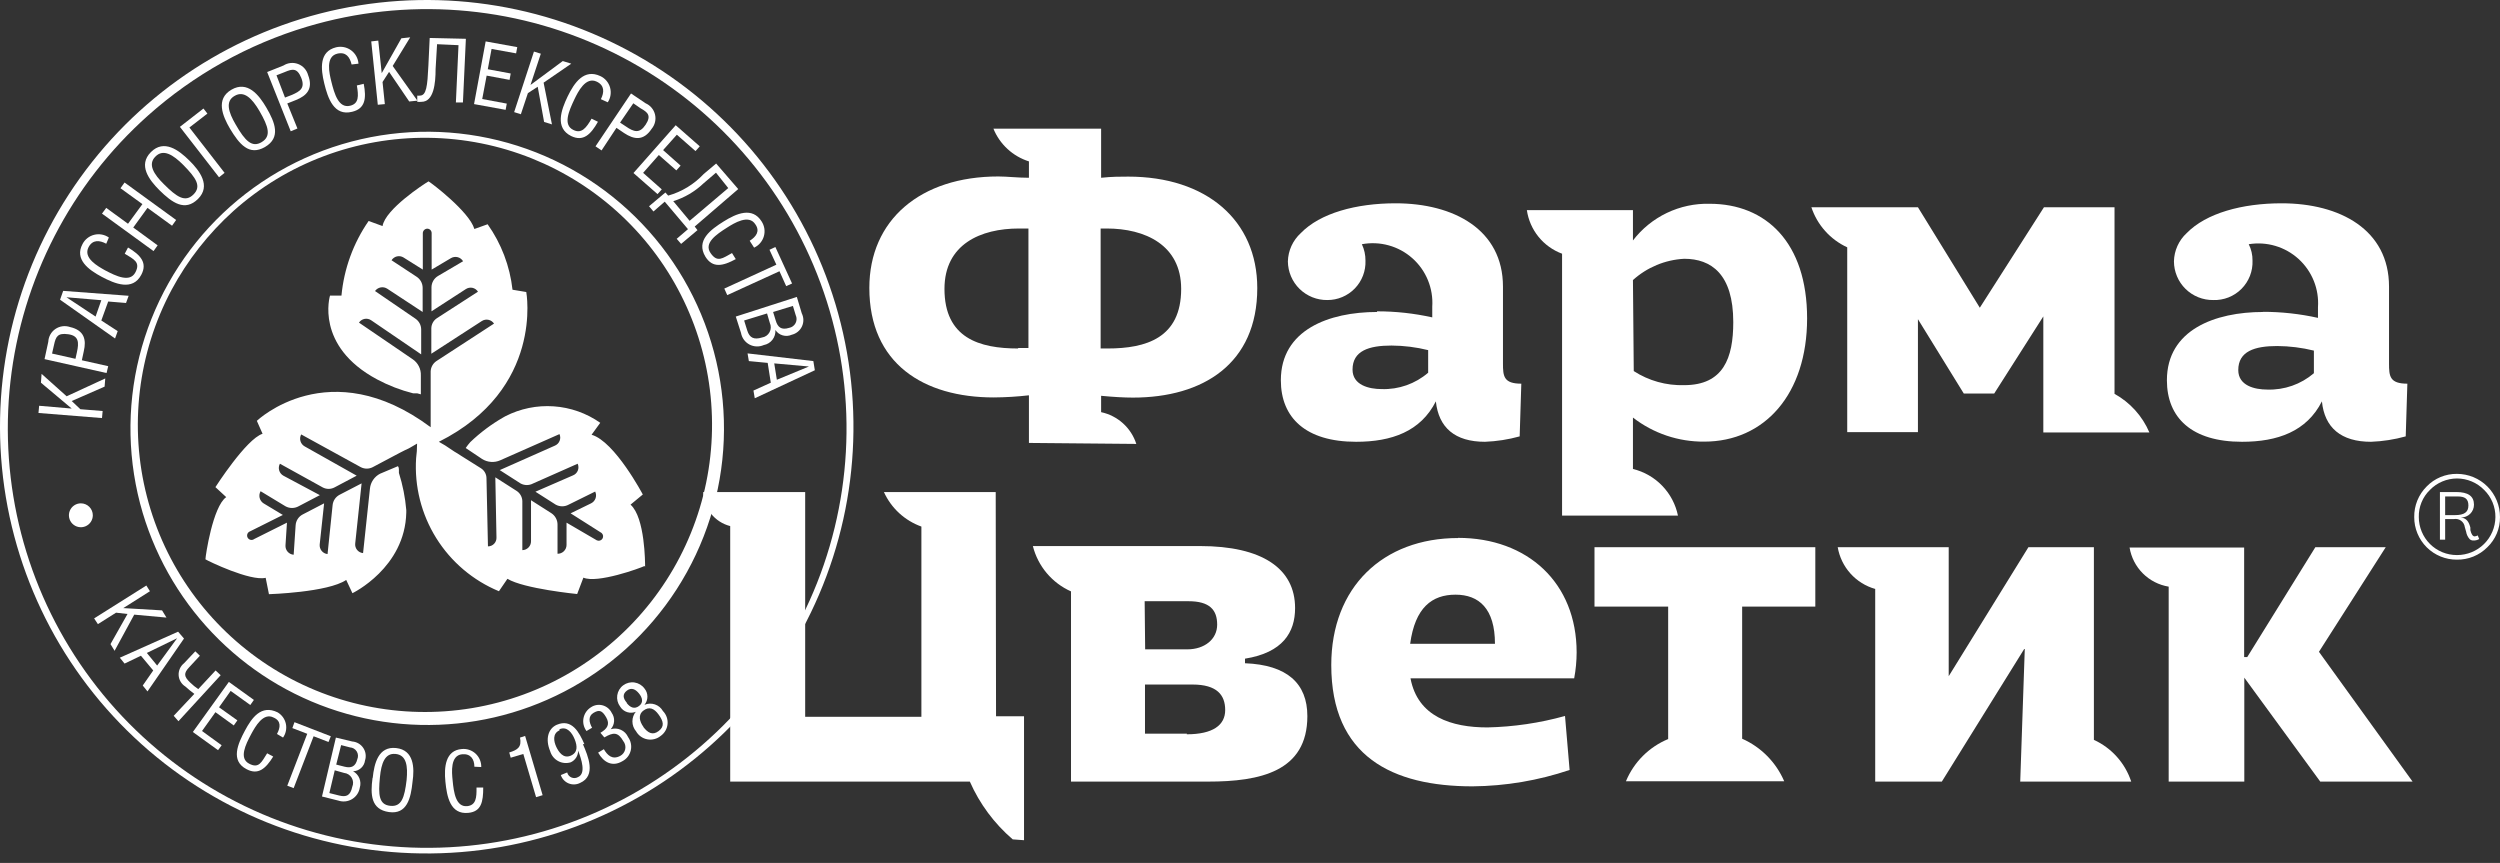 <svg width="197" height="68" viewBox="0 0 197 68" fill="none" xmlns="http://www.w3.org/2000/svg">
<rect x="0" y="0" width="197" height="68" fill="#333333" stroke="none"/>
<path d="M196.006 43.12C195.693 43.436 195.319 43.687 194.907 43.855C194.495 44.023 194.053 44.107 193.607 44.1C193.165 44.103 192.727 44.019 192.318 43.852C191.909 43.685 191.537 43.438 191.224 43.126C190.911 42.814 190.662 42.443 190.494 42.035C190.325 41.626 190.239 41.188 190.241 40.746C190.234 40.299 190.317 39.855 190.485 39.44C190.654 39.026 190.904 38.65 191.221 38.334C191.53 38.015 191.901 37.762 192.312 37.591C192.722 37.421 193.163 37.335 193.607 37.341C194.054 37.341 194.496 37.429 194.908 37.6C195.321 37.772 195.695 38.023 196.01 38.339C196.326 38.656 196.575 39.031 196.745 39.444C196.915 39.857 197.001 40.3 196.999 40.746C197.005 41.189 196.92 41.628 196.749 42.036C196.578 42.444 196.325 42.813 196.006 43.12ZM195.748 38.605C195.471 38.32 195.139 38.093 194.772 37.939C194.405 37.784 194.012 37.704 193.614 37.704C193.216 37.704 192.822 37.784 192.455 37.939C192.088 38.093 191.757 38.32 191.479 38.605C191.192 38.882 190.967 39.215 190.816 39.584C190.665 39.952 190.592 40.348 190.602 40.746C190.602 41.14 190.68 41.531 190.831 41.894C190.982 42.258 191.204 42.589 191.483 42.867C191.762 43.145 192.093 43.365 192.458 43.515C192.823 43.664 193.213 43.74 193.607 43.739C194.405 43.742 195.173 43.429 195.741 42.868C196.309 42.308 196.631 41.544 196.638 40.746C196.643 40.348 196.566 39.952 196.413 39.584C196.26 39.216 196.034 38.883 195.748 38.605ZM195.361 42.475C195.225 42.557 195.069 42.597 194.91 42.591C194.856 42.594 194.802 42.587 194.751 42.569C194.7 42.552 194.653 42.524 194.613 42.488C194.463 42.322 194.364 42.115 194.329 41.894L194.226 41.533C194.214 41.435 194.182 41.34 194.132 41.255C194.082 41.169 194.015 41.095 193.935 41.036C193.856 40.977 193.765 40.934 193.669 40.911C193.573 40.888 193.473 40.885 193.375 40.901H192.678V42.526H192.266V38.773H193.556C194.484 38.773 194.949 39.095 194.949 39.766C194.95 39.901 194.925 40.035 194.873 40.159C194.822 40.284 194.745 40.397 194.649 40.491C194.552 40.585 194.438 40.658 194.312 40.707C194.186 40.755 194.051 40.777 193.917 40.772C194.368 40.837 194.549 41.12 194.665 41.572V41.778C194.742 42.101 194.858 42.268 195 42.268C195.086 42.26 195.17 42.234 195.245 42.191L195.361 42.475ZM193.672 39.121H192.678V40.592H193.439C194.188 40.592 194.51 40.359 194.51 39.831C194.51 39.302 194.226 39.121 193.672 39.121Z" fill="white"/>
<path d="M156.538 30.66L156.344 30.479L156.009 30.956L156.538 30.66Z" fill="white"/>
<path d="M9.713 47.918L12.77 48.098L13.118 48.666L10.577 48.434L9.029 51.284L8.707 50.755L10.048 48.382L9.145 48.279L7.714 49.182L7.417 48.73L11.532 46.138L11.815 46.589L9.713 47.918Z" fill="white"/>
<path d="M14.034 49.776L14.499 50.317L11.622 54.484L11.248 54.019L12.074 52.833L11.106 51.672L9.816 52.291L9.442 51.827L14.034 49.776ZM13.957 50.292L11.571 51.452L12.383 52.446L13.957 50.292Z" fill="white"/>
<path d="M15.751 51.672L14.913 52.574C14.461 53.052 14.487 53.31 14.99 53.787C15.185 53.977 15.396 54.15 15.622 54.303L16.989 52.832L17.389 53.206L14.062 56.831L13.688 56.405L15.313 54.677C15.066 54.497 14.829 54.303 14.603 54.096C14.451 54.001 14.323 53.871 14.232 53.716C14.14 53.561 14.087 53.387 14.077 53.207C14.067 53.028 14.1 52.849 14.174 52.684C14.247 52.52 14.359 52.377 14.5 52.265L15.39 51.323L15.751 51.672Z" fill="white"/>
<path d="M20.007 55.154L19.724 55.554L18.176 54.444L17.26 55.734L18.705 56.766L18.421 57.166L16.976 56.121L15.919 57.604L17.466 58.727L17.183 59.114L15.196 57.682L18.034 53.735L20.007 55.154Z" fill="white"/>
<path d="M21.825 57.837C22.109 57.321 22.161 56.805 21.567 56.547C20.742 56.108 20.11 57.269 19.8 57.837C19.336 58.701 18.833 59.746 19.62 60.171C20.407 60.597 20.613 60.042 21.051 59.359L21.529 59.617C20.935 60.571 20.342 61.1 19.426 60.61C18.136 59.939 18.756 58.598 19.297 57.579C19.839 56.56 20.587 55.502 21.877 56.134C22.041 56.231 22.184 56.361 22.296 56.516C22.407 56.671 22.486 56.847 22.526 57.034C22.566 57.221 22.566 57.413 22.528 57.6C22.49 57.788 22.413 57.965 22.303 58.12L21.825 57.837Z" fill="white"/>
<path d="M23.14 62.106L22.637 61.913L24.21 57.824L23.037 57.373L23.204 56.908L26.068 58.017L25.887 58.469L24.713 58.017L23.14 62.106Z" fill="white"/>
<path d="M26.468 58.121L27.758 58.43C27.931 58.443 28.099 58.495 28.249 58.583C28.399 58.67 28.527 58.79 28.624 58.934C28.721 59.078 28.784 59.242 28.808 59.414C28.832 59.586 28.817 59.761 28.764 59.926C28.734 60.157 28.622 60.369 28.45 60.525C28.277 60.681 28.055 60.77 27.823 60.778C28.047 60.898 28.222 61.092 28.319 61.328C28.415 61.563 28.427 61.825 28.352 62.068C28.322 62.253 28.253 62.43 28.148 62.586C28.043 62.742 27.905 62.873 27.744 62.97C27.583 63.067 27.403 63.128 27.216 63.148C27.029 63.168 26.84 63.147 26.662 63.087L25.372 62.764L26.468 58.121ZM25.953 62.493L26.726 62.687C27.294 62.829 27.616 62.687 27.758 62.003C27.808 61.889 27.829 61.766 27.822 61.642C27.814 61.518 27.778 61.398 27.715 61.291C27.652 61.184 27.565 61.093 27.46 61.027C27.356 60.96 27.237 60.919 27.113 60.907L26.378 60.7L25.953 62.493ZM26.494 60.249L27.152 60.416C27.668 60.545 28.016 60.416 28.158 59.823C28.2 59.724 28.217 59.617 28.208 59.51C28.199 59.403 28.165 59.3 28.108 59.209C28.051 59.118 27.974 59.042 27.881 58.987C27.789 58.932 27.685 58.901 27.578 58.895L26.881 58.714L26.494 60.249Z" fill="white"/>
<path d="M29.371 61.294C29.487 60.172 29.81 58.791 31.216 58.946C32.622 59.101 32.673 60.507 32.506 61.616C32.377 62.906 32.067 64.196 30.648 63.99C29.229 63.783 29.178 62.622 29.358 61.294H29.371ZM31.151 59.411C30.326 59.333 30.042 60.159 29.939 61.242C29.797 62.648 29.861 63.409 30.751 63.499C31.641 63.59 31.874 62.867 32.041 61.462C32.145 60.378 32.041 59.501 31.177 59.411" fill="white"/>
<path d="M37.381 60.417C37.381 59.823 37.084 59.372 36.414 59.436C35.472 59.527 35.601 60.855 35.666 61.487C35.756 62.468 35.924 63.603 36.814 63.525C37.51 63.448 37.562 62.867 37.549 62.055H38.078C38.078 63.177 37.936 63.951 36.904 64.054C35.472 64.196 35.214 62.764 35.098 61.603C34.982 60.443 35.098 59.127 36.388 59.024C36.585 59.003 36.783 59.025 36.971 59.088C37.158 59.151 37.331 59.252 37.476 59.386C37.621 59.521 37.736 59.684 37.813 59.866C37.89 60.048 37.928 60.245 37.923 60.443L37.381 60.417Z" fill="white"/>
<path d="M41.237 59.411L40.244 59.707L40.128 59.295C40.799 59.088 41.121 58.869 40.979 58.121L41.379 57.992L42.759 62.661L42.243 62.816L41.237 59.411Z" fill="white"/>
<path d="M45.933 58.637C46.333 59.565 47.004 61.126 45.714 61.694C45.575 61.765 45.422 61.805 45.266 61.812C45.111 61.819 44.955 61.792 44.81 61.733C44.666 61.675 44.536 61.585 44.429 61.471C44.322 61.358 44.241 61.222 44.192 61.075L44.695 60.868C44.716 60.957 44.758 61.039 44.817 61.109C44.876 61.178 44.951 61.233 45.035 61.268C45.119 61.303 45.211 61.318 45.302 61.311C45.393 61.304 45.481 61.276 45.559 61.229C46.191 60.946 45.817 59.836 45.559 59.153C45.56 59.345 45.505 59.533 45.403 59.695C45.3 59.858 45.153 59.987 44.978 60.068C44.814 60.12 44.641 60.138 44.47 60.121C44.299 60.105 44.132 60.054 43.981 59.972C43.83 59.891 43.696 59.779 43.588 59.645C43.48 59.511 43.4 59.357 43.353 59.191C42.953 58.237 43.198 57.411 43.869 57.115C45.069 56.599 45.649 57.721 46.049 58.637H45.933ZM44.088 57.553C43.521 57.798 43.637 58.43 43.83 58.843C44.024 59.256 44.385 59.797 44.965 59.552C45.546 59.307 45.494 58.779 45.288 58.263C45.082 57.747 44.682 57.205 44.088 57.463" fill="white"/>
<path d="M47.313 57.746C47.854 57.424 48.087 57.076 47.764 56.521C47.442 55.967 47.209 55.915 46.771 56.173C46.332 56.431 46.41 56.908 46.655 57.347L46.216 57.605C46.109 57.462 46.032 57.298 45.991 57.124C45.95 56.95 45.946 56.769 45.979 56.593C46.012 56.417 46.081 56.25 46.181 56.102C46.282 55.954 46.413 55.829 46.565 55.734C46.698 55.644 46.849 55.584 47.007 55.557C47.166 55.53 47.328 55.538 47.484 55.58C47.639 55.621 47.784 55.696 47.908 55.798C48.032 55.9 48.132 56.028 48.203 56.173C48.339 56.365 48.405 56.597 48.391 56.831C48.377 57.066 48.283 57.289 48.125 57.463C48.389 57.379 48.675 57.396 48.928 57.51C49.18 57.624 49.381 57.828 49.493 58.082C49.601 58.231 49.676 58.402 49.712 58.583C49.749 58.764 49.747 58.95 49.705 59.13C49.663 59.309 49.584 59.478 49.472 59.624C49.359 59.771 49.217 59.891 49.054 59.978C48.254 60.455 47.571 60.081 47.132 59.307L47.584 59.036C47.854 59.501 48.241 59.901 48.873 59.565C48.973 59.512 49.06 59.438 49.128 59.347C49.196 59.257 49.243 59.153 49.267 59.042C49.29 58.931 49.289 58.817 49.263 58.707C49.238 58.596 49.188 58.493 49.118 58.404C48.693 57.669 48.332 57.695 47.622 58.108L47.313 57.746Z" fill="white"/>
<path d="M50.15 56.07C49.924 56.175 49.667 56.192 49.428 56.118C49.19 56.045 48.988 55.885 48.861 55.67C48.672 55.415 48.593 55.096 48.64 54.783C48.687 54.469 48.857 54.188 49.112 54C49.367 53.812 49.686 53.732 49.999 53.779C50.312 53.827 50.594 53.996 50.782 54.251C50.934 54.432 51.016 54.66 51.016 54.896C51.016 55.132 50.934 55.36 50.782 55.541C51.043 55.428 51.336 55.415 51.605 55.506C51.874 55.596 52.101 55.784 52.24 56.031C52.371 56.165 52.472 56.325 52.535 56.502C52.598 56.679 52.621 56.867 52.604 57.053C52.587 57.24 52.529 57.42 52.435 57.583C52.341 57.745 52.213 57.884 52.059 57.992C51.914 58.11 51.745 58.195 51.563 58.241C51.382 58.288 51.192 58.294 51.008 58.259C50.824 58.225 50.65 58.151 50.497 58.042C50.344 57.934 50.217 57.793 50.124 57.63C49.937 57.411 49.834 57.132 49.834 56.844C49.834 56.555 49.937 56.276 50.124 56.057L50.15 56.07ZM49.376 55.386C49.66 55.76 49.995 55.902 50.357 55.631C50.718 55.36 50.628 54.986 50.357 54.651C50.086 54.316 49.763 54.148 49.402 54.419C49.041 54.69 49.08 55.025 49.402 55.386H49.376ZM50.692 57.282C51.04 57.734 51.414 57.979 51.904 57.605C52.395 57.231 52.266 56.818 51.904 56.315C51.543 55.812 51.156 55.657 50.705 55.992C50.254 56.328 50.395 56.857 50.705 57.282" fill="white"/>
<path d="M5.651 32.195L3.226 30.157L3.277 29.46L5.251 31.227L8.295 29.821L8.243 30.466L5.651 31.601L6.334 32.246L8.088 32.388L8.037 32.943L3.032 32.543L3.084 31.975L5.651 32.195Z" fill="white"/>
<path d="M8.526 28.854L8.397 29.396L3.509 28.299L3.805 26.932C3.814 26.731 3.87 26.535 3.968 26.359C4.066 26.183 4.204 26.033 4.371 25.92C4.538 25.808 4.729 25.735 4.928 25.709C5.128 25.684 5.331 25.705 5.521 25.771C6.656 26.029 6.811 26.79 6.604 27.668L6.45 28.39L8.526 28.854ZM5.947 28.274L6.063 27.745C6.23 26.997 6.217 26.455 5.379 26.339C4.541 26.223 4.399 26.52 4.257 27.177L4.102 27.861L5.947 28.274Z" fill="white"/>
<path d="M4.733 23.617L4.978 22.921L10.138 23.308L9.931 23.875L8.526 23.759L7.984 25.255L9.274 26.094L9.067 26.674L4.733 23.617ZM5.236 23.424L7.532 24.946L7.984 23.656L5.236 23.424Z" fill="white"/>
<path d="M8.372 19.206C7.843 18.922 7.301 18.87 6.979 19.477C6.527 20.341 7.727 20.986 8.269 21.295C9.172 21.773 10.242 22.276 10.668 21.463C11.094 20.651 10.539 20.431 9.829 19.993L10.088 19.503C11.081 20.096 11.635 20.715 11.132 21.657C10.449 22.946 9.056 22.366 8.011 21.811C6.966 21.257 5.857 20.431 6.502 19.232C6.594 19.051 6.724 18.892 6.883 18.767C7.042 18.64 7.226 18.55 7.423 18.501C7.619 18.452 7.824 18.446 8.024 18.483C8.223 18.52 8.412 18.599 8.578 18.716L8.372 19.206Z" fill="white"/>
<path d="M10.087 17.632L11.222 16.084L9.494 14.833L9.816 14.382L13.879 17.335L13.557 17.787L11.622 16.381L10.5 17.929L12.422 19.335L12.099 19.786L8.036 16.832L8.371 16.381L10.087 17.632Z" fill="white"/>
<path d="M12.563 14.988C11.751 14.176 10.861 13.015 11.893 11.983C12.924 10.951 14.085 11.828 14.911 12.641C15.736 13.453 16.639 14.64 15.607 15.672C14.575 16.704 13.556 15.969 12.563 14.988ZM12.241 12.344C11.634 12.95 12.112 13.724 12.912 14.511C13.943 15.543 14.601 15.969 15.246 15.324C15.891 14.679 15.465 14.034 14.434 12.989C13.647 12.202 12.86 11.699 12.241 12.344Z" fill="white"/>
<path d="M16.033 8.552L16.343 8.951L14.924 10.048L17.697 13.621L17.259 13.969L14.176 9.996L16.033 8.552Z" fill="white"/>
<path d="M18.122 10.138C17.542 9.145 16.974 7.803 18.238 7.068C19.502 6.333 20.405 7.481 20.986 8.474C21.682 9.661 22.146 10.848 20.882 11.583C19.618 12.318 18.845 11.338 18.122 10.138ZM18.483 7.558C17.735 7.984 18.006 8.848 18.574 9.816C19.309 11.105 19.863 11.66 20.624 11.196C21.386 10.731 21.166 9.996 20.444 8.745C19.876 7.778 19.244 7.107 18.483 7.558Z" fill="white"/>
<path d="M23.438 10.126L22.909 10.345L21.052 5.676L22.342 5.16C22.512 5.052 22.705 4.985 22.906 4.965C23.107 4.945 23.309 4.973 23.498 5.046C23.686 5.119 23.854 5.234 23.989 5.384C24.125 5.534 24.223 5.713 24.276 5.908C24.702 7.004 24.16 7.546 23.322 7.881L22.638 8.152L23.438 10.126ZM22.458 7.688L22.961 7.494C23.67 7.198 24.057 6.927 23.735 6.127C23.412 5.327 23.025 5.43 22.445 5.676L21.787 5.934L22.458 7.688Z" fill="white"/>
<path d="M27.707 5.082C27.565 4.488 27.256 4.063 26.572 4.231C25.631 4.463 25.953 5.791 26.108 6.423C26.353 7.416 26.688 8.552 27.591 8.332C28.288 8.165 28.262 7.558 28.12 6.733L28.662 6.604C28.881 7.739 28.791 8.564 27.746 8.809C26.314 9.171 25.837 7.739 25.553 6.578C25.269 5.417 25.14 4.063 26.482 3.727C26.684 3.678 26.895 3.674 27.099 3.714C27.303 3.755 27.497 3.839 27.665 3.962C27.833 4.085 27.973 4.243 28.073 4.425C28.174 4.607 28.234 4.81 28.249 5.017L27.707 5.082Z" fill="white"/>
<path d="M30.079 5.766L31.627 3.018L32.324 2.941L30.944 5.198L32.891 7.933L32.246 7.997L30.66 5.663L30.144 6.462L30.325 8.204L29.77 8.255L29.254 3.263L29.808 3.199L30.079 5.766Z" fill="white"/>
<path d="M36.711 3.057L36.479 8.074H35.924L36.13 3.56L34.441 3.483L34.325 5.443C34.325 6.565 34.183 8.023 33.215 8.023C33.104 8.035 32.991 8.035 32.88 8.023V7.533C32.948 7.545 33.018 7.545 33.086 7.533C33.602 7.533 33.68 6.785 33.757 5.172L33.86 2.992L36.711 3.057Z" fill="white"/>
<path d="M40.76 3.714L40.669 4.205L38.735 3.856L38.438 5.456L40.244 5.791L40.154 6.294L38.348 5.959L37.999 7.803L39.934 8.164L39.844 8.655L37.355 8.203L38.27 3.263L40.76 3.714Z" fill="white"/>
<path d="M41.804 6.694L44.346 4.811L45.016 5.017L42.836 6.514L43.494 9.803L42.875 9.609L42.372 6.836L41.598 7.339L41.044 9.003L40.515 8.835L42.075 4.063L42.617 4.231L41.804 6.694Z" fill="white"/>
<path d="M47.35 7.816C47.621 7.274 47.647 6.733 47.028 6.436C46.151 6.01 45.545 7.236 45.261 7.829C44.822 8.758 44.345 9.841 45.183 10.241C45.828 10.564 46.202 10.073 46.615 9.351L47.118 9.596C46.551 10.602 45.957 11.183 45.003 10.718C43.713 10.073 44.216 8.668 44.732 7.597C45.248 6.526 46.022 5.391 47.312 5.998C47.496 6.084 47.659 6.209 47.79 6.364C47.921 6.52 48.018 6.701 48.073 6.897C48.128 7.093 48.14 7.298 48.109 7.499C48.078 7.7 48.004 7.891 47.892 8.061L47.35 7.816Z" fill="white"/>
<path d="M47.403 11.854L46.926 11.531L49.725 7.365L50.873 8.139C51.057 8.219 51.22 8.34 51.349 8.494C51.478 8.648 51.57 8.83 51.616 9.026C51.663 9.221 51.663 9.424 51.616 9.62C51.57 9.815 51.479 9.997 51.35 10.151C50.705 11.132 49.944 10.99 49.183 10.487L48.577 10.074L47.403 11.854ZM48.861 9.661L49.312 9.958C49.944 10.396 50.395 10.551 50.873 9.829C51.35 9.107 51.04 8.849 50.486 8.539L49.905 8.139L48.861 9.661Z" fill="white"/>
<path d="M55.141 11.531L54.806 11.905L53.335 10.615L52.252 11.828L53.632 13.053L53.296 13.427L51.916 12.215L50.678 13.621L52.148 14.923L51.813 15.297L49.917 13.634L53.245 9.867L55.141 11.531Z" fill="white"/>
<path d="M58.173 14.898L54.742 17.852L54.962 18.135L53.672 19.219L53.323 18.819L54.213 18.058L52.382 15.891L51.492 16.665L51.144 16.252L52.433 15.169L52.653 15.414C53.724 15.112 54.691 14.523 55.452 13.711L56.432 12.886L58.173 14.898ZM56.419 13.608L55.426 14.459C54.752 15.1 53.94 15.576 53.053 15.852L54.342 17.4L57.386 14.82L56.419 13.608Z" fill="white"/>
<path d="M59.075 18.974C59.591 18.651 59.901 18.213 59.526 17.684C59.011 16.858 57.85 17.581 57.282 17.942C56.431 18.483 55.45 19.154 55.992 19.941C56.534 20.728 56.947 20.341 57.682 19.941L57.979 20.418C56.96 20.973 56.16 21.14 55.592 20.238C54.806 18.948 56.018 18.084 57.024 17.451C58.03 16.82 59.281 16.278 60.017 17.451C60.128 17.622 60.201 17.815 60.232 18.016C60.262 18.218 60.248 18.423 60.192 18.619C60.136 18.815 60.038 18.996 59.905 19.151C59.773 19.306 59.608 19.43 59.423 19.515L59.075 18.974Z" fill="white"/>
<path d="M57.307 23.256L57.075 22.74L61.177 20.857L60.635 19.683L61.099 19.464L62.415 22.34L61.951 22.547L61.422 21.373L57.307 23.256Z" fill="white"/>
<path d="M62.791 23.398L63.178 24.687C63.258 24.848 63.302 25.024 63.305 25.203C63.308 25.383 63.27 25.56 63.194 25.723C63.118 25.886 63.007 26.029 62.867 26.142C62.728 26.256 62.565 26.336 62.391 26.377C62.166 26.479 61.913 26.497 61.677 26.428C61.44 26.36 61.236 26.209 61.101 26.003C61.121 26.279 61.039 26.553 60.87 26.772C60.701 26.991 60.457 27.14 60.185 27.19C60.006 27.269 59.812 27.306 59.616 27.299C59.42 27.292 59.229 27.241 59.056 27.149C58.883 27.057 58.734 26.927 58.619 26.769C58.504 26.61 58.426 26.428 58.392 26.235L57.98 24.945L62.791 23.398ZM58.637 25.255L58.882 26.042C59.063 26.622 59.411 26.79 60.043 26.596C60.169 26.578 60.288 26.531 60.392 26.458C60.496 26.385 60.581 26.29 60.641 26.178C60.702 26.066 60.735 25.942 60.738 25.816C60.742 25.689 60.716 25.563 60.662 25.448L60.443 24.7L58.637 25.255ZM60.92 24.584L61.127 25.255C61.282 25.784 61.565 26.029 62.184 25.835C62.292 25.816 62.394 25.773 62.482 25.707C62.571 25.642 62.642 25.558 62.692 25.46C62.742 25.363 62.769 25.255 62.77 25.146C62.772 25.036 62.748 24.928 62.7 24.829L62.481 24.107L60.92 24.584Z" fill="white"/>
<path d="M64.092 28.454L64.209 29.176L59.475 31.382L59.372 30.776L60.739 30.157L60.494 28.596L59.01 28.454L58.907 27.848L64.092 28.454ZM63.744 28.88L61.01 28.635L61.216 29.925L63.744 28.88Z" fill="white"/>
<path d="M56.032 58.701C49.755 64.31 41.602 67.361 33.185 67.25C24.767 67.139 16.698 63.876 10.57 58.104C4.442 52.332 0.702 44.471 0.089 36.075C-0.524 27.68 2.035 19.359 7.259 12.758C12.483 6.157 19.993 1.756 28.305 0.424C36.617 -0.908 45.126 0.926 52.152 5.563C59.177 10.201 64.208 17.305 66.249 25.472C68.291 33.639 67.195 42.274 63.178 49.672C61.334 53.071 58.917 56.126 56.032 58.701ZM11.661 9.106C5.588 14.525 1.728 21.994 0.821 30.082C-0.086 38.17 2.024 46.309 6.746 52.938C11.468 59.567 18.471 64.22 26.411 66.005C34.352 67.791 42.672 66.583 49.778 62.614C56.883 58.645 62.274 52.193 64.917 44.495C67.559 36.797 67.268 28.394 64.099 20.898C60.931 13.401 55.106 7.338 47.743 3.869C40.38 0.401 31.997 -0.228 24.198 2.102C19.556 3.49 15.276 5.881 11.661 9.106Z" fill="white"/>
<path d="M49.286 51.168C46.348 53.797 42.793 55.64 38.952 56.528C35.111 57.416 31.108 57.32 27.315 56.248C23.521 55.177 20.059 53.165 17.25 50.398C14.442 47.632 12.377 44.201 11.248 40.424C10.057 36.412 9.963 32.154 10.979 28.094C11.994 24.034 14.08 20.32 17.019 17.341C19.958 14.362 23.643 12.226 27.689 11.157C31.736 10.088 35.995 10.123 40.022 11.261C44.05 12.399 47.698 14.596 50.587 17.625C53.475 20.653 55.498 24.401 56.445 28.478C57.391 32.554 57.226 36.81 55.967 40.801C54.708 44.793 52.4 48.373 49.286 51.168ZM18.394 16.626C16.423 18.402 14.773 20.506 13.518 22.843C10.858 27.836 10.165 33.644 11.576 39.122C12.986 44.6 16.398 49.352 21.138 52.439C25.878 55.526 31.603 56.726 37.184 55.801C42.765 54.876 47.797 51.894 51.288 47.443C54.779 42.991 56.475 37.394 56.043 31.753C55.611 26.113 53.081 20.839 48.953 16.971C44.825 13.104 39.397 10.923 33.74 10.859C28.084 10.795 22.608 12.853 18.394 16.626Z" fill="white"/>
<path d="M34.53 34.323L34.027 34.284L34.492 36.026L34.53 34.323Z" fill="white"/>
<path d="M34.026 34.284L34.013 34.233L33.987 34.271L34.026 34.284Z" fill="white"/>
<path d="M33.409 33.548L33.383 33.536V33.574L33.422 33.561H33.409V33.548Z" fill="white"/>
<path d="M50.834 44.655C50.834 44.384 50.834 40.785 49.686 39.766L50.653 38.966C50.653 38.966 48.448 34.787 46.616 34.258L47.3 33.317C46.218 32.558 44.949 32.109 43.631 32.019C42.313 31.928 40.995 32.198 39.819 32.801L39.638 32.904C38.703 33.443 37.837 34.092 37.058 34.839C36.929 34.986 36.808 35.141 36.697 35.303L37.987 36.167C38.199 36.301 38.44 36.38 38.69 36.398C38.94 36.416 39.19 36.373 39.419 36.271L44.088 34.207C44.124 34.289 44.144 34.377 44.147 34.467C44.149 34.557 44.133 34.647 44.101 34.73C44.069 34.814 44.02 34.891 43.958 34.956C43.896 35.021 43.822 35.073 43.74 35.11L39.38 37.044L41.031 38.102C41.18 38.181 41.346 38.222 41.515 38.222C41.683 38.222 41.849 38.181 41.998 38.102L45.52 36.541C45.558 36.625 45.579 36.715 45.581 36.807C45.584 36.899 45.568 36.991 45.534 37.076C45.5 37.162 45.449 37.239 45.385 37.305C45.321 37.37 45.243 37.422 45.158 37.457L42.192 38.747L43.791 39.766C43.947 39.852 44.123 39.897 44.301 39.897C44.479 39.897 44.654 39.852 44.81 39.766L46.9 38.734C46.98 38.9 46.991 39.091 46.93 39.265C46.87 39.439 46.743 39.582 46.577 39.663L44.965 40.45L47.403 41.998C47.467 42.052 47.51 42.128 47.522 42.212C47.534 42.295 47.516 42.381 47.47 42.452C47.425 42.523 47.355 42.575 47.273 42.598C47.192 42.621 47.105 42.614 47.029 42.578L44.643 41.185V42.952C44.641 43.044 44.621 43.134 44.585 43.218C44.548 43.301 44.495 43.377 44.429 43.441C44.364 43.504 44.286 43.554 44.201 43.588C44.116 43.621 44.025 43.637 43.933 43.636V41.34C43.934 41.16 43.889 40.983 43.803 40.826C43.718 40.668 43.594 40.534 43.443 40.437L41.844 39.418V42.642C41.845 42.734 41.829 42.825 41.796 42.91C41.762 42.995 41.712 43.073 41.649 43.139C41.585 43.205 41.51 43.257 41.426 43.294C41.342 43.331 41.252 43.35 41.16 43.352V39.482C41.155 39.322 41.111 39.166 41.032 39.027C40.954 38.888 40.843 38.77 40.709 38.683L39.032 37.612L39.122 42.359C39.126 42.449 39.111 42.539 39.079 42.623C39.046 42.708 38.998 42.785 38.935 42.85C38.872 42.915 38.797 42.967 38.714 43.002C38.631 43.037 38.542 43.055 38.451 43.055L38.335 37.702C38.337 37.539 38.296 37.379 38.217 37.236C38.138 37.094 38.023 36.974 37.884 36.89L36.323 35.909C36.142 35.793 35.975 35.677 35.807 35.587L35.188 35.174L35.072 35.097L34.582 34.813C42.888 30.647 41.47 23.011 41.47 23.011L40.386 22.83C40.179 20.972 39.505 19.197 38.425 17.671L37.381 18.045C36.981 16.678 34.001 14.421 33.769 14.291C33.408 14.498 30.364 16.484 30.145 17.813L29.048 17.413C27.841 19.157 27.104 21.183 26.907 23.295H26.004C26.004 23.295 24.792 27.267 29.719 29.899C30.617 30.378 31.57 30.746 32.557 30.995H32.699H32.879L33.163 31.073V29.589C33.174 29.336 33.119 29.084 33.004 28.858C32.889 28.632 32.717 28.439 32.505 28.299L28.287 25.423C28.338 25.346 28.403 25.28 28.48 25.23C28.556 25.179 28.642 25.144 28.733 25.127C28.823 25.11 28.916 25.112 29.005 25.132C29.095 25.151 29.18 25.189 29.255 25.242L33.189 27.925V25.965C33.188 25.797 33.147 25.631 33.069 25.483C32.99 25.335 32.876 25.208 32.737 25.113L29.551 22.933C29.658 22.784 29.818 22.682 29.999 22.648C30.179 22.614 30.365 22.652 30.519 22.753L33.305 24.584V22.688C33.306 22.511 33.261 22.336 33.175 22.18C33.089 22.024 32.965 21.893 32.815 21.798L30.854 20.509C30.901 20.432 30.963 20.366 31.037 20.314C31.11 20.262 31.192 20.224 31.279 20.204C31.367 20.184 31.457 20.181 31.546 20.195C31.635 20.21 31.72 20.242 31.796 20.289L33.318 21.244V18.367C33.321 18.276 33.359 18.189 33.423 18.125C33.488 18.06 33.575 18.022 33.666 18.019C33.758 18.019 33.847 18.056 33.912 18.121C33.977 18.186 34.014 18.275 34.014 18.367V21.244L35.536 20.341C35.615 20.294 35.702 20.264 35.793 20.251C35.883 20.238 35.976 20.243 36.064 20.266C36.153 20.288 36.236 20.328 36.309 20.383C36.383 20.438 36.444 20.507 36.491 20.586L34.517 21.747C34.362 21.838 34.233 21.968 34.142 22.124C34.052 22.28 34.003 22.457 34.001 22.637V24.533L36.71 22.779C36.786 22.729 36.871 22.694 36.961 22.678C37.05 22.661 37.142 22.662 37.231 22.681C37.319 22.701 37.404 22.737 37.478 22.79C37.553 22.842 37.616 22.908 37.664 22.985L34.427 25.075C34.294 25.162 34.184 25.28 34.108 25.42C34.031 25.559 33.99 25.715 33.988 25.874V27.874L37.974 25.294C38.129 25.196 38.315 25.163 38.493 25.202C38.672 25.24 38.828 25.348 38.929 25.5L34.388 28.454C34.254 28.544 34.143 28.665 34.065 28.806C33.986 28.947 33.942 29.105 33.937 29.267V31.214V32.62V33.665C25.94 27.706 20.239 33.162 20.239 33.162L20.69 34.181C19.4 34.594 16.975 38.386 16.975 38.386L17.827 39.173C16.769 39.908 16.189 43.816 16.189 44.074C16.408 44.216 19.723 45.816 20.935 45.532L21.193 46.822C21.193 46.822 25.849 46.68 27.281 45.699L27.771 46.744C27.771 46.744 31.925 44.745 32.015 40.385C32.015 40.385 32.015 40.256 32.015 40.192C31.93 39.197 31.735 38.215 31.434 37.264C31.434 37.186 31.434 37.109 31.434 37.032C31.434 36.941 31.434 36.838 31.357 36.735L29.951 37.328C29.73 37.441 29.541 37.608 29.402 37.813C29.262 38.018 29.176 38.255 29.151 38.502L28.61 43.584C28.519 43.576 28.43 43.55 28.349 43.507C28.268 43.464 28.197 43.405 28.139 43.334C28.081 43.264 28.039 43.182 28.013 43.094C27.988 43.006 27.98 42.914 27.991 42.823L28.494 38.089L26.752 38.992C26.604 39.071 26.477 39.185 26.382 39.325C26.288 39.464 26.229 39.624 26.211 39.792L25.811 43.661C25.628 43.642 25.46 43.551 25.345 43.408C25.229 43.266 25.174 43.083 25.192 42.9L25.54 39.663L23.85 40.54C23.692 40.622 23.558 40.743 23.461 40.893C23.364 41.042 23.307 41.214 23.296 41.391L23.141 43.713C22.958 43.7 22.788 43.615 22.668 43.478C22.547 43.34 22.485 43.16 22.496 42.978L22.612 41.185L20.032 42.475C19.992 42.506 19.946 42.528 19.896 42.539C19.847 42.55 19.796 42.55 19.746 42.539C19.697 42.529 19.65 42.508 19.61 42.477C19.569 42.446 19.536 42.407 19.512 42.363C19.488 42.318 19.474 42.269 19.472 42.218C19.469 42.167 19.477 42.117 19.496 42.07C19.515 42.023 19.544 41.98 19.581 41.946C19.618 41.911 19.662 41.885 19.71 41.868L22.29 40.579L20.767 39.663C20.613 39.565 20.503 39.41 20.459 39.232C20.416 39.054 20.443 38.867 20.535 38.708L22.496 39.895C22.654 39.983 22.831 40.029 23.012 40.029C23.192 40.029 23.37 39.983 23.528 39.895L25.204 39.018L22.328 37.483C22.168 37.393 22.05 37.244 21.999 37.068C21.948 36.892 21.969 36.702 22.057 36.541L25.437 38.412C25.578 38.485 25.735 38.524 25.895 38.524C26.054 38.524 26.211 38.485 26.352 38.412L28.107 37.483L24.005 35.174C23.845 35.084 23.727 34.935 23.676 34.759C23.625 34.583 23.646 34.394 23.734 34.233L28.429 36.812C28.575 36.888 28.736 36.928 28.9 36.928C29.064 36.928 29.225 36.888 29.371 36.812L31.073 35.909C31.073 35.909 31.938 35.445 32.196 35.342L32.337 35.264L32.866 34.955C32.866 35.359 32.84 35.746 32.789 36.116C32.65 38.324 33.204 40.521 34.374 42.398C35.544 44.276 37.272 45.742 39.316 46.589L39.986 45.609C41.276 46.396 45.481 46.809 45.481 46.809L45.971 45.519C47.068 45.996 50.447 44.771 50.782 44.603L50.834 44.655Z" fill="white"/>
<path d="M7.314 40.604C7.314 40.791 7.259 40.973 7.155 41.128C7.052 41.282 6.905 41.403 6.733 41.474C6.561 41.546 6.371 41.564 6.189 41.528C6.006 41.492 5.838 41.402 5.706 41.27C5.575 41.139 5.485 40.971 5.449 40.788C5.412 40.605 5.431 40.416 5.502 40.244C5.574 40.072 5.694 39.925 5.849 39.822C6.004 39.718 6.186 39.663 6.372 39.663C6.622 39.663 6.861 39.762 7.038 39.939C7.215 40.115 7.314 40.355 7.314 40.604Z" fill="white"/>
<path d="M108.515 24.584C104.723 24.584 100.931 25.99 100.931 29.963C100.931 32.917 102.891 34.813 106.864 34.813C109.663 34.813 111.946 34 113.146 31.627C113.365 33.704 114.655 34.813 117.015 34.813C117.94 34.778 118.858 34.635 119.75 34.387L119.879 30.234C118.486 30.234 118.434 29.641 118.434 28.647V22.585C118.434 18.096 114.564 16.02 109.973 16.02C106.864 16.02 104.026 16.794 102.504 18.367C102.193 18.651 101.942 18.995 101.766 19.379C101.591 19.762 101.496 20.177 101.485 20.599C101.489 21.003 101.572 21.403 101.73 21.775C101.888 22.147 102.118 22.484 102.407 22.767C102.696 23.049 103.038 23.272 103.413 23.423C103.788 23.573 104.19 23.648 104.594 23.643C104.998 23.645 105.398 23.565 105.77 23.408C106.143 23.251 106.48 23.021 106.76 22.73C107.041 22.44 107.26 22.096 107.404 21.718C107.549 21.341 107.615 20.938 107.599 20.534C107.603 20.088 107.506 19.648 107.315 19.244C108.019 19.113 108.744 19.144 109.433 19.336C110.123 19.527 110.76 19.874 111.295 20.35C111.831 20.825 112.25 21.417 112.521 22.079C112.793 22.742 112.909 23.457 112.862 24.172V25.01C111.43 24.691 109.968 24.531 108.502 24.533L108.515 24.584ZM112.539 29.37C111.523 30.244 110.216 30.705 108.876 30.66C107.883 30.66 106.58 30.35 106.58 29.125C106.58 27.641 107.87 27.229 109.65 27.229C110.624 27.235 111.594 27.356 112.539 27.59V29.37Z" fill="white"/>
<path d="M123.091 19.992V40.63H132.223C132.041 39.744 131.61 38.928 130.982 38.278C130.354 37.627 129.554 37.168 128.676 36.954V32.904C130.283 34.151 132.265 34.82 134.299 34.8C139.033 34.8 142.4 31.072 142.4 25.087C142.4 19.102 139.149 16.058 134.725 16.058C133.56 16.028 132.405 16.274 131.353 16.776C130.302 17.279 129.384 18.023 128.676 18.948V16.561H120.317C120.429 17.33 120.745 18.054 121.233 18.657C121.721 19.261 122.363 19.722 123.091 19.992ZM128.676 22.069C129.789 21.064 131.215 20.472 132.713 20.392C134.841 20.392 136.582 21.592 136.582 25.384C136.582 28.209 135.809 30.35 132.713 30.35C131.307 30.391 129.921 30.005 128.74 29.241L128.676 22.069Z" fill="white"/>
<path d="M182.733 51.362L187.996 43.12H182.449L177.084 51.775H176.839V43.146H167.81C167.937 43.917 168.302 44.63 168.855 45.183C169.408 45.736 170.121 46.101 170.892 46.228V61.59H176.851V53.4L182.836 61.59H190.111L182.733 51.362Z" fill="white"/>
<path d="M178.336 24.584C174.544 24.584 170.752 25.99 170.752 29.963C170.752 32.917 172.7 34.813 176.672 34.813C179.471 34.813 181.767 34 182.967 31.627C183.173 33.704 184.476 34.813 186.836 34.813C187.761 34.778 188.679 34.635 189.571 34.387L189.7 30.234C188.307 30.234 188.255 29.641 188.255 28.647V22.585C188.255 18.096 184.386 16.02 179.794 16.02C176.685 16.02 173.848 16.794 172.313 18.367C172.003 18.652 171.754 18.996 171.581 19.38C171.408 19.763 171.315 20.178 171.307 20.599C171.308 21.002 171.39 21.402 171.547 21.774C171.703 22.146 171.932 22.483 172.22 22.766C172.508 23.049 172.849 23.272 173.223 23.422C173.598 23.573 173.999 23.648 174.402 23.643C174.814 23.657 175.224 23.587 175.607 23.436C175.99 23.284 176.338 23.056 176.628 22.764C176.919 22.472 177.146 22.123 177.296 21.74C177.445 21.356 177.514 20.946 177.498 20.534C177.504 20.087 177.402 19.644 177.201 19.244C177.901 19.13 178.618 19.175 179.299 19.377C179.979 19.579 180.604 19.931 181.129 20.409C181.654 20.887 182.064 21.477 182.328 22.135C182.593 22.793 182.705 23.503 182.657 24.21V25.049C181.226 24.73 179.764 24.57 178.298 24.572L178.336 24.584ZM182.335 29.408C181.314 30.284 180.002 30.744 178.659 30.698C177.666 30.698 176.376 30.389 176.376 29.163C176.376 27.68 177.666 27.267 179.446 27.267C180.419 27.274 181.389 27.395 182.335 27.628V29.408Z" fill="white"/>
<path d="M89.541 34.981C89.34 34.356 88.978 33.797 88.491 33.357C88.004 32.918 87.41 32.615 86.768 32.478V31.189C87.697 31.279 88.574 31.331 89.27 31.331C94.804 31.331 99.073 28.66 99.073 22.701C99.073 17.349 95.049 13.917 88.909 13.917C88.29 13.917 87.62 13.917 86.768 14.008V10.138H78.281C78.528 10.748 78.908 11.295 79.392 11.741C79.876 12.187 80.452 12.521 81.08 12.718V14.008C80.19 14.008 79.352 13.905 78.668 13.905C72.528 13.905 68.504 17.336 68.504 22.688C68.504 28.648 72.773 31.318 78.307 31.318C79.234 31.312 80.159 31.256 81.08 31.15V34.903L89.541 34.981ZM87.207 18.006C90.225 18.006 93.076 19.296 93.076 22.766C93.076 26.635 90.315 27.461 87.271 27.461H86.73V18.006H87.207ZM80.229 27.461C77.185 27.461 74.424 26.648 74.424 22.766C74.424 19.244 77.275 18.006 80.293 18.006H81.041V27.422H80.229" fill="white"/>
<path d="M145.561 34.052H151.133V25.152L154.745 31.008H157.144L161.014 24.933V34.078H169.372C168.82 32.786 167.853 31.715 166.624 31.034V16.33H161.065L156.009 24.249L151.133 16.33H142.736C142.966 17.022 143.335 17.659 143.821 18.203C144.307 18.746 144.899 19.184 145.561 19.49V34.052Z" fill="white"/>
<path d="M114.901 42.397C108.98 42.397 104.904 46.267 104.904 52.406C104.904 59.617 109.728 61.964 116.036 61.964C118.637 61.941 121.219 61.505 123.685 60.674L123.323 56.418C121.331 56.973 119.277 57.276 117.209 57.321C114.385 57.321 111.715 56.482 111.147 53.451H124.046C124.172 52.779 124.237 52.097 124.239 51.413C124.239 45.919 120.37 42.384 114.888 42.384L114.901 42.397ZM111.121 50.73C111.508 47.866 112.85 46.86 114.694 46.86C116.539 46.86 117.803 47.956 117.803 50.73H111.121Z" fill="white"/>
<path d="M125.646 43.12V47.802H131.451V58.237C129.944 58.861 128.747 60.058 128.123 61.565H140.596C139.954 60.069 138.77 58.87 137.281 58.211V47.802H143.047V43.12H125.646Z" fill="white"/>
<path d="M98.106 52.213V51.903C101.086 51.426 102.053 49.827 102.053 47.918C102.053 44.809 99.473 43.029 94.559 43.029H81.39C81.587 43.813 81.96 44.542 82.481 45.161C83.002 45.78 83.656 46.273 84.395 46.602V61.59H95.191C99.293 61.59 103.02 60.803 103.02 56.431C103.02 53.851 101.421 52.393 98.106 52.264V52.213ZM90.199 47.376H93.656C95.32 47.376 95.913 48.059 95.913 49.22C95.913 50.381 94.907 51.168 93.566 51.168H90.238L90.199 47.376ZM93.527 57.811H90.225V53.941H93.966C95.9 53.941 96.545 54.767 96.545 55.953C96.545 57.14 95.578 57.862 93.514 57.862" fill="white"/>
<path d="M78.462 38.773H69.652C69.938 39.401 70.346 39.965 70.853 40.433C71.361 40.9 71.957 41.261 72.606 41.494V56.482H63.448V38.773H55.412C55.424 39.391 55.639 39.989 56.023 40.473C56.408 40.958 56.941 41.303 57.54 41.456V61.59H76.424C77.194 63.342 78.349 64.898 79.803 66.143L80.693 66.208V56.444H78.488L78.462 38.773Z" fill="white"/>
<path d="M164.999 58.301V43.12H159.839L153.558 53.284V43.12H144.812C144.944 43.891 145.291 44.609 145.814 45.192C146.336 45.774 147.013 46.196 147.766 46.409V61.59H152.926H153.016L159.555 51.065L159.194 61.59H167.94C167.703 60.869 167.319 60.205 166.813 59.639C166.307 59.073 165.689 58.617 164.999 58.301Z" fill="white"/>
</svg>

